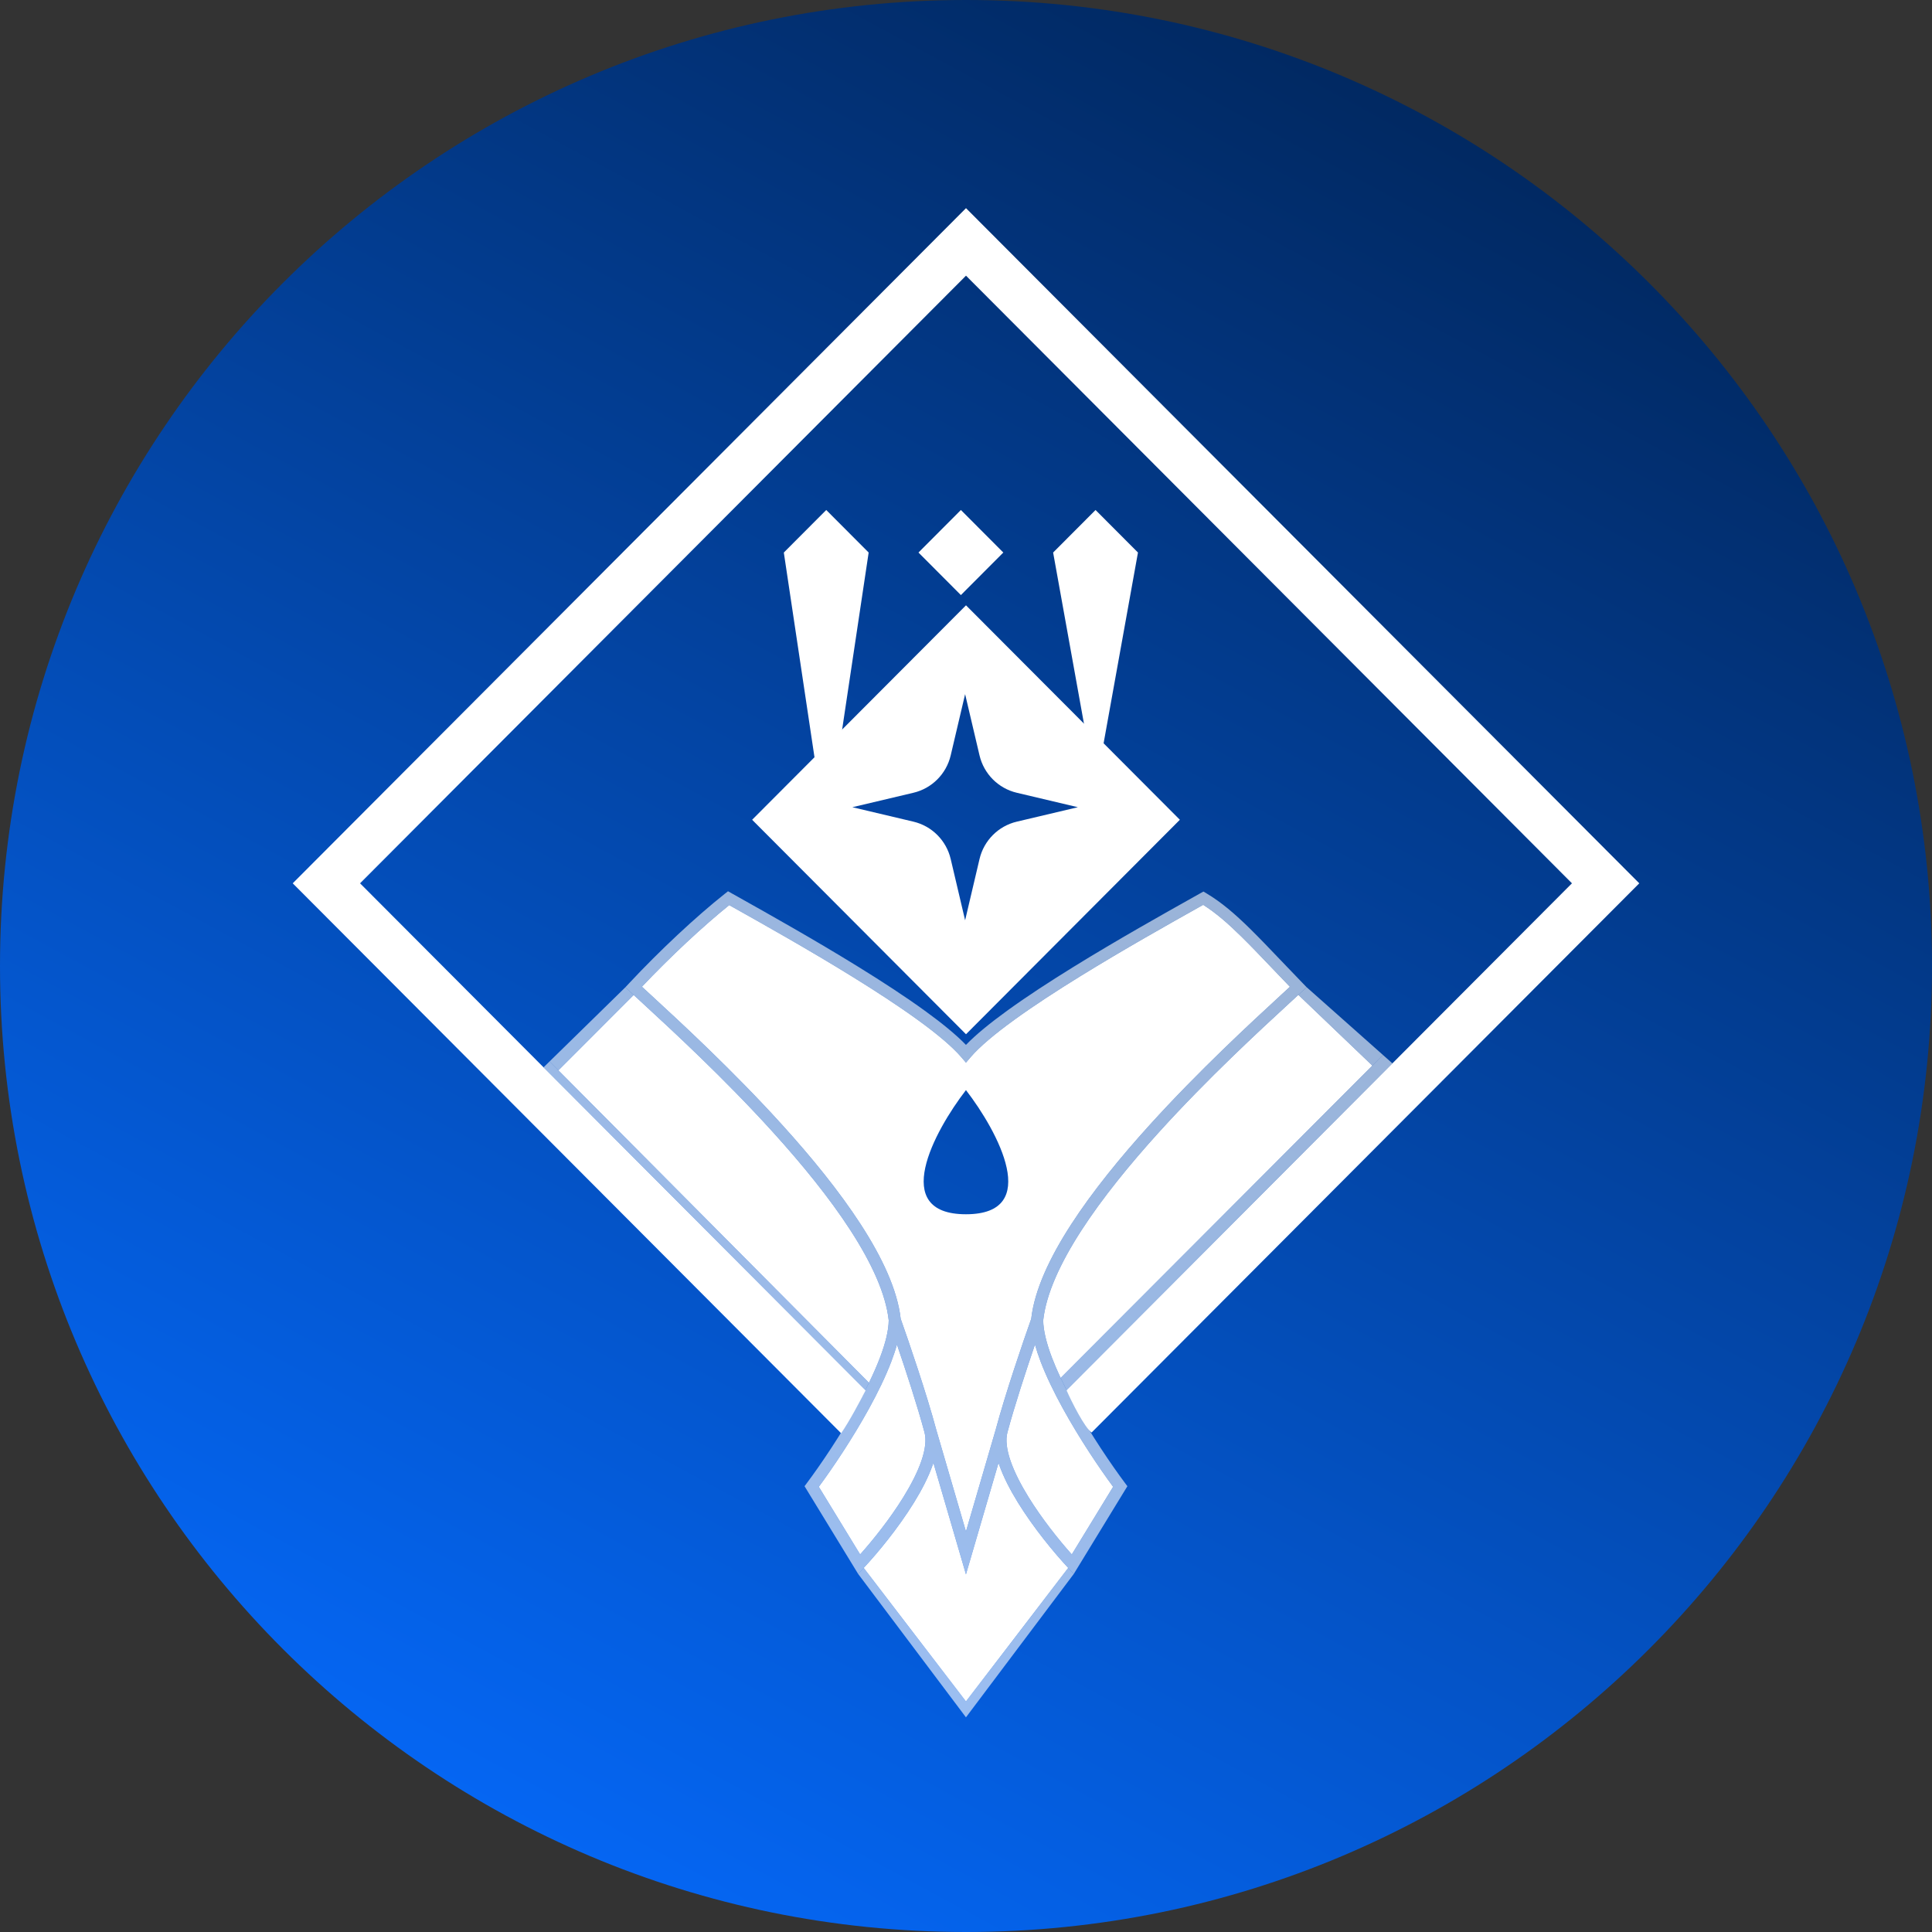 <svg width="297" height="297" viewBox="0 0 297 297" fill="none" xmlns="http://www.w3.org/2000/svg">
<rect x="0" y="0" width="297" height="297" fill="#333333" stroke="none"/>
<path d="M0 148.5C0 66.486 66.486 0 148.5 0C230.514 0 297 66.486 297 148.5C297 230.514 230.514 297 148.5 297C66.486 297 0 230.514 0 148.5Z" fill="url(#paint0_linear_119_113)"/>
<path fill-rule="evenodd" clip-rule="evenodd" d="M148.5 93.053L115.624 126.021L148.5 158.989L181.376 126.021L148.5 93.053ZM150.579 116.124L148.364 106.709L146.148 116.124C145.478 118.971 143.26 121.197 140.42 121.868L131.031 124.09L140.42 126.311C143.26 126.983 145.478 129.208 146.148 132.056L148.364 141.471L150.579 132.056C151.25 129.208 153.467 126.983 156.307 126.311L165.697 124.09L156.307 121.868C153.467 121.197 151.25 118.971 150.579 116.124Z" fill="white"/>
<path fill-rule="evenodd" clip-rule="evenodd" d="M138.461 202.735C139.695 206.202 142.463 214.317 143.92 219.763L148.494 235.428L153.069 219.763C154.525 214.317 157.294 206.202 158.527 202.735C159.028 198.301 161.382 193.298 164.661 188.232C167.974 183.112 172.284 177.847 176.748 172.922C184.321 164.568 192.391 157.134 196.881 152.999C197.401 152.52 197.878 152.081 198.295 151.694C197.317 150.681 196.403 149.723 195.546 148.825C193.786 146.981 192.249 145.371 190.811 143.958C188.714 141.898 186.879 140.311 184.961 139.099L184.482 139.367C179.852 141.964 172.757 145.942 166.019 150.104C162.403 152.337 158.901 154.617 155.945 156.758C152.975 158.909 150.608 160.884 149.22 162.506L148.494 163.355L147.769 162.506C146.381 160.884 144.014 158.909 141.044 156.758C138.088 154.617 134.585 152.337 130.969 150.104C124.232 145.942 117.137 141.964 112.506 139.367L112.102 139.14C108.028 142.425 103.003 147.117 98.684 151.686C99.105 152.076 99.582 152.515 100.108 152.999C104.597 157.134 112.668 164.567 120.241 172.922C124.705 177.847 129.015 183.112 132.328 188.232C135.606 193.298 137.961 198.301 138.461 202.735ZM148.494 167.576C153.4 173.938 160.269 186.664 148.494 186.664C136.719 186.664 143.588 173.938 148.494 167.576Z" fill="white"/>
<path d="M159.103 206.694C157.745 210.671 155.941 216.181 154.869 220.193C154.565 221.329 154.744 222.823 155.348 224.581C155.946 226.321 156.927 228.225 158.102 230.129C160.15 233.449 162.741 236.693 164.762 238.957L171.115 228.56C168.977 225.661 165.95 221.168 163.404 216.54C162.062 214.102 160.845 211.612 159.962 209.288C159.626 208.404 159.335 207.534 159.103 206.694Z" fill="white"/>
<path d="M137.885 206.694C137.654 207.534 137.362 208.404 137.026 209.288C136.143 211.612 134.927 214.102 133.585 216.54C131.038 221.168 128.012 225.661 125.874 228.56L132.226 238.957C134.248 236.693 136.838 233.449 138.887 230.129C140.062 228.225 141.043 226.321 141.641 224.581C142.245 222.823 142.423 221.329 142.12 220.193C141.048 216.181 139.244 210.671 137.885 206.694Z" fill="white"/>
<path fill-rule="evenodd" clip-rule="evenodd" d="M111.405 137.413L111.913 137.011L113.466 137.881C118.093 140.476 125.221 144.473 131.994 148.656C135.63 150.902 139.175 153.208 142.182 155.386C144.742 157.241 146.951 159.029 148.494 160.628C150.038 159.029 152.246 157.241 154.807 155.386C157.814 153.208 161.358 150.902 164.995 148.656C171.768 144.473 178.895 140.476 183.523 137.881L184.996 137.055L185.481 137.343C187.765 138.7 189.849 140.495 192.157 142.762C193.614 144.194 195.185 145.84 196.962 147.702C197.989 148.777 199.084 149.924 200.266 151.144L200.859 151.756L200.235 152.339C200.038 152.524 199.823 152.723 199.593 152.936C199.171 153.327 198.696 153.765 198.174 154.246C193.677 158.387 185.678 165.756 178.165 174.044C173.735 178.931 169.493 184.118 166.25 189.13C163.008 194.14 160.816 198.897 160.37 202.961C160.378 204.515 160.869 206.488 161.713 208.707C162.096 209.715 162.546 210.761 163.047 211.827C163.337 212.443 163.644 213.067 163.964 213.692C164.314 214.376 164.679 215.062 165.056 215.747C167.694 220.54 170.863 225.199 172.973 228.018L173.31 228.468L165.074 241.949L164.215 241.031C162.057 238.724 158.917 234.924 156.492 230.996C155.28 229.032 154.232 227.011 153.579 225.111C153.552 225.033 153.526 224.955 153.501 224.878L148.494 242.021L143.488 224.878C143.462 224.955 143.436 225.033 143.409 225.111C142.757 227.011 141.708 229.032 140.496 230.996C138.072 234.924 134.932 238.724 132.774 241.031L131.915 241.949L123.679 228.468L124.016 228.018C126.125 225.199 129.295 220.54 131.933 215.747C132.311 215.059 132.678 214.37 133.028 213.685C133.219 213.312 133.405 212.941 133.585 212.571C134.229 211.248 134.804 209.948 135.276 208.707C136.119 206.488 136.61 204.515 136.619 202.961C136.172 198.897 133.98 194.14 130.738 189.13C127.495 184.118 123.253 178.931 118.823 174.044C111.311 165.756 103.311 158.387 98.815 154.246C98.301 153.772 97.832 153.34 97.415 152.955C97.178 152.734 96.957 152.529 96.754 152.339L96.141 151.766L96.711 151.156C101.379 146.155 106.985 140.917 111.405 137.413ZM137.026 209.288C137.362 208.404 137.654 207.534 137.885 206.694C139.244 210.671 141.048 216.181 142.12 220.193C142.423 221.329 142.245 222.823 141.641 224.581C141.043 226.321 140.062 228.225 138.887 230.129C136.838 233.449 134.248 236.693 132.226 238.957L125.874 228.56C128.012 225.661 131.038 221.168 133.585 216.54C134.927 214.102 136.143 211.612 137.026 209.288ZM143.92 219.763C142.463 214.317 139.695 206.202 138.461 202.735C137.961 198.301 135.606 193.298 132.328 188.232C129.015 183.112 124.705 177.847 120.241 172.922C112.668 164.567 104.597 157.134 100.108 152.999C99.582 152.515 99.105 152.076 98.684 151.686C103.003 147.117 108.028 142.425 112.102 139.14L112.506 139.367C117.137 141.964 124.232 145.942 130.969 150.104C134.585 152.337 138.088 154.617 141.044 156.758C144.014 158.909 146.381 160.884 147.769 162.506L148.494 163.355L149.22 162.506C150.608 160.884 152.975 158.909 155.945 156.758C158.901 154.617 162.403 152.337 166.019 150.104C172.757 145.942 179.852 141.964 184.482 139.367L184.961 139.099C186.879 140.311 188.714 141.898 190.811 143.958C192.249 145.371 193.786 146.981 195.546 148.825C196.403 149.723 197.317 150.681 198.295 151.694C197.878 152.081 197.401 152.52 196.881 152.999C192.391 157.134 184.321 164.568 176.748 172.922C172.284 177.847 167.974 183.112 164.661 188.232C161.382 193.298 159.028 198.301 158.527 202.735C157.294 206.202 154.525 214.317 153.069 219.763L148.494 235.428L143.92 219.763ZM154.869 220.193C155.941 216.181 157.745 210.671 159.103 206.694C159.335 207.534 159.626 208.404 159.962 209.288C160.845 211.612 162.062 214.102 163.404 216.54C165.95 221.168 168.977 225.661 171.115 228.56L164.762 238.957C162.741 236.693 160.15 233.449 158.102 230.129C156.927 228.225 155.946 226.321 155.348 224.581C154.744 222.823 154.565 221.329 154.869 220.193Z" fill="white" fill-opacity="0.6"/>
<path d="M140.496 230.996C138.072 234.924 134.932 238.724 132.774 241.031L148.494 261.558L164.215 241.031C162.057 238.724 158.917 234.924 156.492 230.996C155.28 229.032 154.232 227.011 153.579 225.111C153.552 225.033 153.526 224.955 153.501 224.878L148.494 242.021L143.488 224.878C143.462 224.955 143.436 225.033 143.409 225.111C142.757 227.011 141.708 229.032 140.496 230.996Z" fill="white"/>
<path d="M132.774 241.031L131.915 241.949L148.494 264L165.074 241.949L164.215 241.031L148.494 261.558L132.774 241.031Z" fill="white" fill-opacity="0.6"/>
<path d="M141.194 84.939L147.715 78.4L154.236 84.939L147.715 91.479L141.194 84.939Z" fill="white"/>
<path d="M161.894 84.939L168.415 78.4L174.936 84.939L168.415 121.137L161.894 84.939Z" fill="white"/>
<path d="M120.494 84.939L127.015 78.4L133.536 84.939L127.015 128.463L120.494 84.939Z" fill="white"/>
<path fill-rule="evenodd" clip-rule="evenodd" d="M148.5 32L45 135.789L129.305 220.33C130.509 218.607 132.319 215.212 133.074 213.731L133.028 213.685L83.559 164.077L55.35 135.789L148.5 42.379L241.65 135.789L214.05 163.467L163.964 213.692L163.943 213.714C164.765 215.535 166.689 219.386 167.805 220.22L252 135.789L148.5 32Z" fill="white"/>
<path d="M83.559 164.077L133.028 213.685C133.219 213.312 133.405 212.941 133.585 212.571L85.842 164.54L84.483 163.173L83.559 164.077Z" fill="white" fill-opacity="0.6"/>
<path d="M163.964 213.692L214.05 163.467L212.597 162.176L210.964 163.812L163.047 211.827C163.337 212.443 163.644 213.067 163.964 213.692Z" fill="white" fill-opacity="0.6"/>
<path fill-rule="evenodd" clip-rule="evenodd" d="M161.713 208.707C160.869 206.488 160.378 204.515 160.37 202.961C160.816 198.897 163.008 194.14 166.25 189.13C169.493 184.118 173.735 178.931 178.165 174.044C185.678 165.756 193.677 158.387 198.174 154.246L199.593 152.936L210.964 163.812L163.047 211.827C162.546 210.761 162.096 209.715 161.713 208.707Z" fill="white"/>
<path d="M200.859 151.756L200.235 152.339L199.593 152.936L210.964 163.812L212.597 162.176L200.859 151.756Z" fill="white" fill-opacity="0.6"/>
<path fill-rule="evenodd" clip-rule="evenodd" d="M97.415 152.955L85.842 164.54L133.585 212.571C134.229 211.248 134.804 209.948 135.276 208.707C136.119 206.488 136.61 204.515 136.619 202.961C136.172 198.897 133.98 194.14 130.738 189.13C127.495 184.118 123.253 178.931 118.823 174.044C111.311 165.756 103.311 158.387 98.815 154.246C98.301 153.772 97.832 153.34 97.415 152.955Z" fill="white"/>
<path d="M96.754 152.339L96.141 151.766L84.483 163.173L85.842 164.54L97.415 152.955L96.754 152.339Z" fill="white" fill-opacity="0.6"/>
<defs>
<linearGradient id="paint0_linear_119_113" x1="198.378" y1="-14.17" x2="36.275" y2="285.664" gradientUnits="userSpaceOnUse">
<stop stop-color="#012559"/>
<stop offset="1" stop-color="#056BFF"/>
</linearGradient>
</defs>
</svg>
